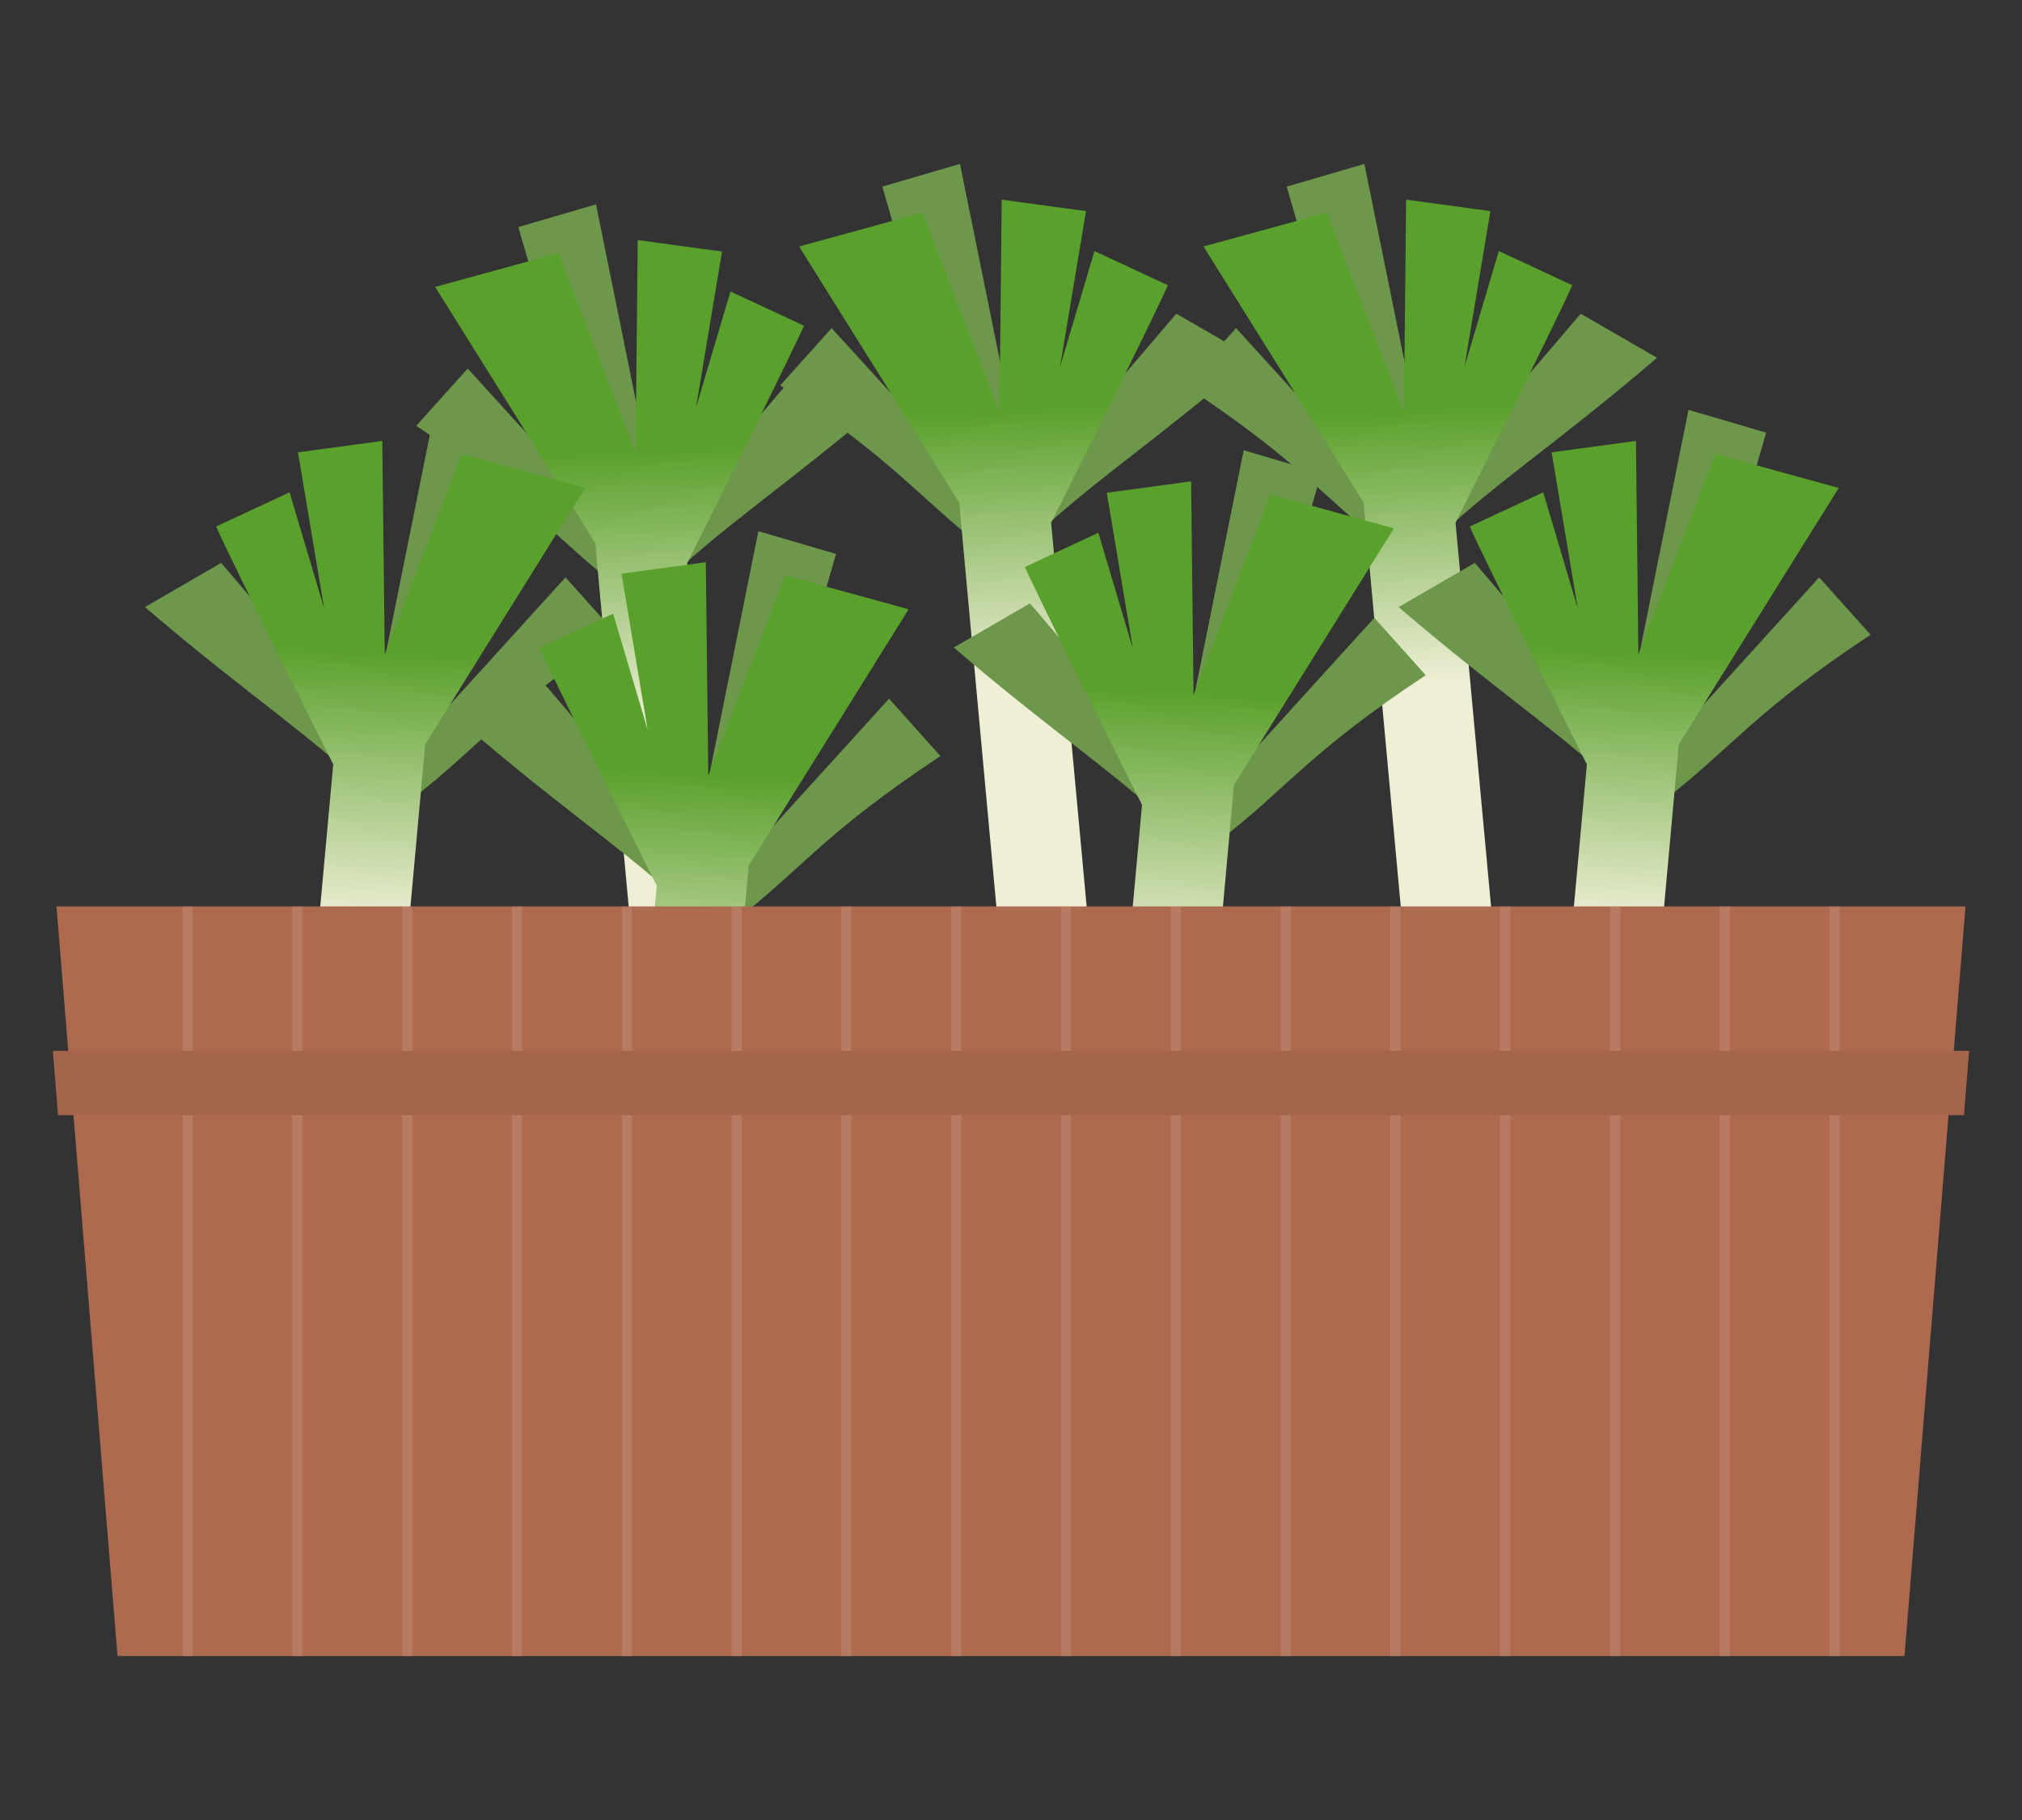 <!--Created with Inkscape (http://www.inkscape.org/)--><svg width="100" height="90" version="1.1" id="svg666" xmlns:xlink="http://www.w3.org/1999/xlink" xmlns="http://www.w3.org/2000/svg" xmlns:rdf="http://www.w3.org/1999/02/22-rdf-syntax-ns#" xmlns:cc="http://creativecommons.org/ns#" xmlns:dc="http://purl.org/dc/elements/1.1/"><rect width="100%" height="100%" fill="#333333" stroke="none"/><title id="title500">Supermarket Chiller</title><defs id="defs520"><linearGradient id="b"><stop offset="0" style="stop-color:#efefd6;stop-opacity:1" id="stop502"/><stop offset="1" style="stop-color:#5aa02c;stop-opacity:1" id="stop504"/></linearGradient><linearGradient xlink:href="#b" id="g" gradientUnits="userSpaceOnUse" gradientTransform="matrix(.727 0 0 1 236.43 -8.485)" x1="868.786" y1="495.138" x2="869.034" y2="455.844"/><linearGradient xlink:href="#b" id="h" gradientUnits="userSpaceOnUse" gradientTransform="matrix(.727 0 0 1 236.43 -8.485)" x1="868.786" y1="495.138" x2="869.034" y2="455.844"/><linearGradient xlink:href="#b" id="i" gradientUnits="userSpaceOnUse" gradientTransform="matrix(.727 0 0 1 236.43 -8.485)" x1="868.786" y1="495.138" x2="869.034" y2="455.844"/><linearGradient xlink:href="#b" id="j" gradientUnits="userSpaceOnUse" gradientTransform="matrix(.727 0 0 1 236.43 -8.485)" x1="868.786" y1="495.138" x2="869.034" y2="455.844"/><linearGradient xlink:href="#b" id="f" gradientUnits="userSpaceOnUse" gradientTransform="matrix(.286 -.016 .025 .343 -228.46 -120.176)" x1="868.786" y1="495.138" x2="869.034" y2="455.844"/><linearGradient xlink:href="#b" id="d" gradientUnits="userSpaceOnUse" gradientTransform="matrix(.286 -.016 .025 .343 -190.46 -122.176)" x1="868.786" y1="495.138" x2="869.034" y2="455.844"/><linearGradient xlink:href="#b" id="e" gradientUnits="userSpaceOnUse" gradientTransform="matrix(.286 -.016 .025 .343 -210.46 -122.176)" x1="868.786" y1="495.138" x2="869.034" y2="455.844"/></defs><g id="g662"><path style="fill:#6d974a;fill-opacity:1;stroke:none;stroke-width:.353" d="m63.636 9.229 3.84-1.124 3.038 14.97-2.16.363c-2.072-4.814-4.718-14.21-4.718-14.21z" id="path528"/><path d="m58.587 19.059 2.542-2.834 9.062 9.947-1.375 1.059c-3.461-2.678-4.39-4.311-10.229-8.172z" style="fill:#6d974a;fill-opacity:1;stroke:none;stroke-width:.353" id="path530"/><path style="fill:#6d974a;fill-opacity:1;stroke:none;stroke-width:.353" d="m81.95 17.693-3.775-2.182-9.152 10.726 1.52.899c3.038-3.036 6.185-4.972 11.408-9.442z" id="path532"/><path d="m69.54 9.873-.108 10.538-3.822-9.891-6.09 1.668 7.918 12.664 3.42 37.17 4.454-.246-3.328-35.928s4.966-9.912 5.776-11.742l-3.633-1.691-1.701 5.725 1.283-7.701z" style="fill:url(#d);fill-opacity:1;fill-rule:nonzero;stroke:none;stroke-width:.368" id="path534"/><path style="fill:#6d974a;fill-opacity:1;stroke:none;stroke-width:.353" d="m43.636 9.229 3.84-1.124 3.038 14.97-2.16.363c-2.072-4.814-4.718-14.21-4.718-14.21z" id="path600"/><path d="m38.587 19.059 2.542-2.834 9.062 9.947-1.375 1.059c-3.461-2.678-4.39-4.311-10.229-8.172z" style="fill:#6d974a;fill-opacity:1;stroke:none;stroke-width:.353" id="path602"/><path style="fill:#6d974a;fill-opacity:1;stroke:none;stroke-width:.353" d="m61.95 17.693-3.775-2.182-9.152 10.726 1.52.899c3.038-3.036 6.185-4.972 11.408-9.442z" id="path604"/><path d="m49.54 9.873-.108 10.538-3.822-9.891-6.09 1.668 7.918 12.664 3.42 37.17 4.454-.246-3.328-35.928s4.966-9.912 5.776-11.742l-3.633-1.691-1.701 5.725 1.283-7.701z" style="fill:url(#e);fill-opacity:1;fill-rule:nonzero;stroke:none;stroke-width:.368" id="path606"/><path style="fill:#6d974a;fill-opacity:1;stroke:none;stroke-width:.353" d="m25.636 11.229 3.84-1.124 3.038 14.97-2.16.363c-2.072-4.814-4.718-14.21-4.718-14.21z" id="path608"/><path d="m20.587 21.059 2.542-2.834 9.062 9.947-1.375 1.059c-3.461-2.678-4.39-4.311-10.229-8.172z" style="fill:#6d974a;fill-opacity:1;stroke:none;stroke-width:.353" id="path610"/><path style="fill:#6d974a;fill-opacity:1;stroke:none;stroke-width:.353" d="m43.95 19.693-3.775-2.182-9.152 10.726 1.52.899c3.038-3.036 6.185-4.972 11.408-9.442z" id="path612"/><path d="m31.54 11.873-.108 10.538-3.822-9.891-6.09 1.668 7.918 12.664 3.42 37.17 4.454-.246-3.328-35.928s4.966-9.912 5.776-11.742l-3.633-1.691-1.701 5.725 1.283-7.701z" style="fill:url(#f);fill-opacity:1;fill-rule:nonzero;stroke:none;stroke-width:.368" id="path614"/><g id="g624" transform="translate(-700.833 -328.618)"><path style="fill:#6d974a;fill-opacity:1;stroke:none" d="m854.715 414.301 10.784-2.652 5.303 44.018-6.01.707c-4.717-14.33-10.077-42.073-10.077-42.073z" transform="matrix(-.362 -.02 -.025 .343 1045.942 225)" id="path616"/><path d="m838.833 744.442 7.563-7.834 22.884 30.377-3.996 2.858c-8.967-8.34-11.185-13.239-26.45-25.401z" style="fill:#6d974a;fill-opacity:1;stroke:none" transform="matrix(-.362 -.02 -.025 .343 1053.612 121.44)" id="path618"/><path style="fill:#6d974a;fill-opacity:1;stroke:none" d="m903.33 744.212-9.933-6.949-27.34 29.722 3.996 2.858c8.968-8.34 18.011-13.468 33.278-25.63z" transform="matrix(-.362 -.02 -.025 .343 1053.612 121.44)" id="path620"/><path transform="matrix(-.394 -.022 -.025 .343 1072.702 226.474)" d="m869.375 417.125-2.25 30.625-7.813-29.375-15.718 3.875 17.656 38.094 1.687 108.63h11.312l-1.687-105.005s14.42-28.028 16.813-33.219l-8.875-5.5-5.375 16.375 4.688-22.188z" style="fill:url(#g);fill-opacity:1;fill-rule:nonzero;stroke:none" id="path622"/></g><g id="g634" transform="translate(-700.833 -328.618)"><path style="fill:#6d974a;fill-opacity:1;stroke:none" d="m854.715 414.301 10.784-2.652 5.303 44.018-6.01.707c-4.717-14.33-10.077-42.073-10.077-42.073z" transform="matrix(-.362 -.02 -.025 .343 1061.942 231)" id="path626"/><path d="m838.833 744.442 7.563-7.834 22.884 30.377-3.996 2.858c-8.967-8.34-11.185-13.239-26.45-25.401z" style="fill:#6d974a;fill-opacity:1;stroke:none" transform="matrix(-.362 -.02 -.025 .343 1069.612 127.44)" id="path628"/><path style="fill:#6d974a;fill-opacity:1;stroke:none" d="m903.33 744.212-9.933-6.949-27.34 29.722 3.996 2.858c8.968-8.34 18.011-13.468 33.278-25.63z" transform="matrix(-.362 -.02 -.025 .343 1069.612 127.44)" id="path630"/><path transform="matrix(-.394 -.022 -.025 .343 1088.702 232.474)" d="m869.375 417.125-2.25 30.625-7.813-29.375-15.718 3.875 17.656 38.094 1.687 108.63h11.312l-1.687-105.005s14.42-28.028 16.813-33.219l-8.875-5.5-5.375 16.375 4.688-22.188z" style="fill:url(#h);fill-opacity:1;fill-rule:nonzero;stroke:none" id="path632"/></g><g id="g644" transform="translate(-700.833 -328.618)"><path style="fill:#6d974a;fill-opacity:1;stroke:none" d="m854.715 414.301 10.784-2.652 5.303 44.018-6.01.707c-4.717-14.33-10.077-42.073-10.077-42.073z" transform="matrix(-.362 -.02 -.025 .343 1085.942 227)" id="path636"/><path d="m838.833 744.442 7.563-7.834 22.884 30.377-3.996 2.858c-8.967-8.34-11.185-13.239-26.45-25.401z" style="fill:#6d974a;fill-opacity:1;stroke:none" transform="matrix(-.362 -.02 -.025 .343 1093.612 123.44)" id="path638"/><path style="fill:#6d974a;fill-opacity:1;stroke:none" d="m903.33 744.212-9.933-6.949-27.34 29.722 3.996 2.858c8.968-8.34 18.011-13.468 33.278-25.63z" transform="matrix(-.362 -.02 -.025 .343 1093.612 123.44)" id="path640"/><path transform="matrix(-.394 -.022 -.025 .343 1112.702 228.474)" d="m869.375 417.125-2.25 30.625-7.813-29.375-15.718 3.875 17.656 38.094 1.687 108.63h11.312l-1.687-105.005s14.42-28.028 16.813-33.219l-8.875-5.5-5.375 16.375 4.688-22.188z" style="fill:url(#i);fill-opacity:1;fill-rule:nonzero;stroke:none" id="path642"/></g><g id="g654" transform="translate(-700.833 -328.618)"><path style="fill:#6d974a;fill-opacity:1;stroke:none" d="m854.715 414.301 10.784-2.652 5.303 44.018-6.01.707c-4.717-14.33-10.077-42.073-10.077-42.073z" transform="matrix(-.362 -.02 -.025 .343 1107.942 225)" id="path646"/><path d="m838.833 744.442 7.563-7.834 22.884 30.377-3.996 2.858c-8.967-8.34-11.185-13.239-26.45-25.401z" style="fill:#6d974a;fill-opacity:1;stroke:none" transform="matrix(-.362 -.02 -.025 .343 1115.612 121.44)" id="path648"/><path style="fill:#6d974a;fill-opacity:1;stroke:none" d="m903.33 744.212-9.933-6.949-27.34 29.722 3.996 2.858c8.968-8.34 18.011-13.468 33.278-25.63z" transform="matrix(-.362 -.02 -.025 .343 1115.612 121.44)" id="path650"/><path transform="matrix(-.394 -.022 -.025 .343 1134.702 226.474)" d="m869.375 417.125-2.25 30.625-7.813-29.375-15.718 3.875 17.656 38.094 1.687 108.63h11.312l-1.687-105.005s14.42-28.028 16.813-33.219l-8.875-5.5-5.375 16.375 4.688-22.188z" style="fill:url(#j);fill-opacity:1;fill-rule:nonzero;stroke:none" id="path652"/></g><path d="M2.793 44.823h94.414L94.188 81.89H5.812z" style="fill:#ad6a4f;fill-opacity:1;fill-rule:nonzero;stroke:none;stroke-width:.514" id="path656"/><path d="M9.022 44.823v37.072h.503V44.823zm5.425 0v37.072h.503V44.823zm5.44 0v37.072h.504V44.823zm5.426 0v37.072h.503V44.823zm5.44 0v37.072h.503V44.823zm5.425 0v37.072h.503V44.823zm5.426 0v37.072h.502V44.823zm5.44 0v37.072h.503V44.823zm5.425 0v37.072h.503V44.823zm5.425 0v37.072h.502V44.823zm5.44 0v37.072h.503V44.823zm5.425 0v37.072h.503V44.823zm5.425 0v37.072h.503V44.823zm5.44 0v37.072h.503V44.823zm5.426 0v37.072h.503V44.823zm5.425 0v37.072h.503V44.823z" style="opacity:.372;fill:#c79885;fill-opacity:1;fill-rule:nonzero;stroke:none;stroke-width:.514" id="path658"/><path d="m2.615 51.966.255 3.178h94.26l.255-3.178z" style="fill:#a5644c;fill-opacity:1;fill-rule:nonzero;stroke:none;stroke-width:.514" id="path660"/></g></svg>